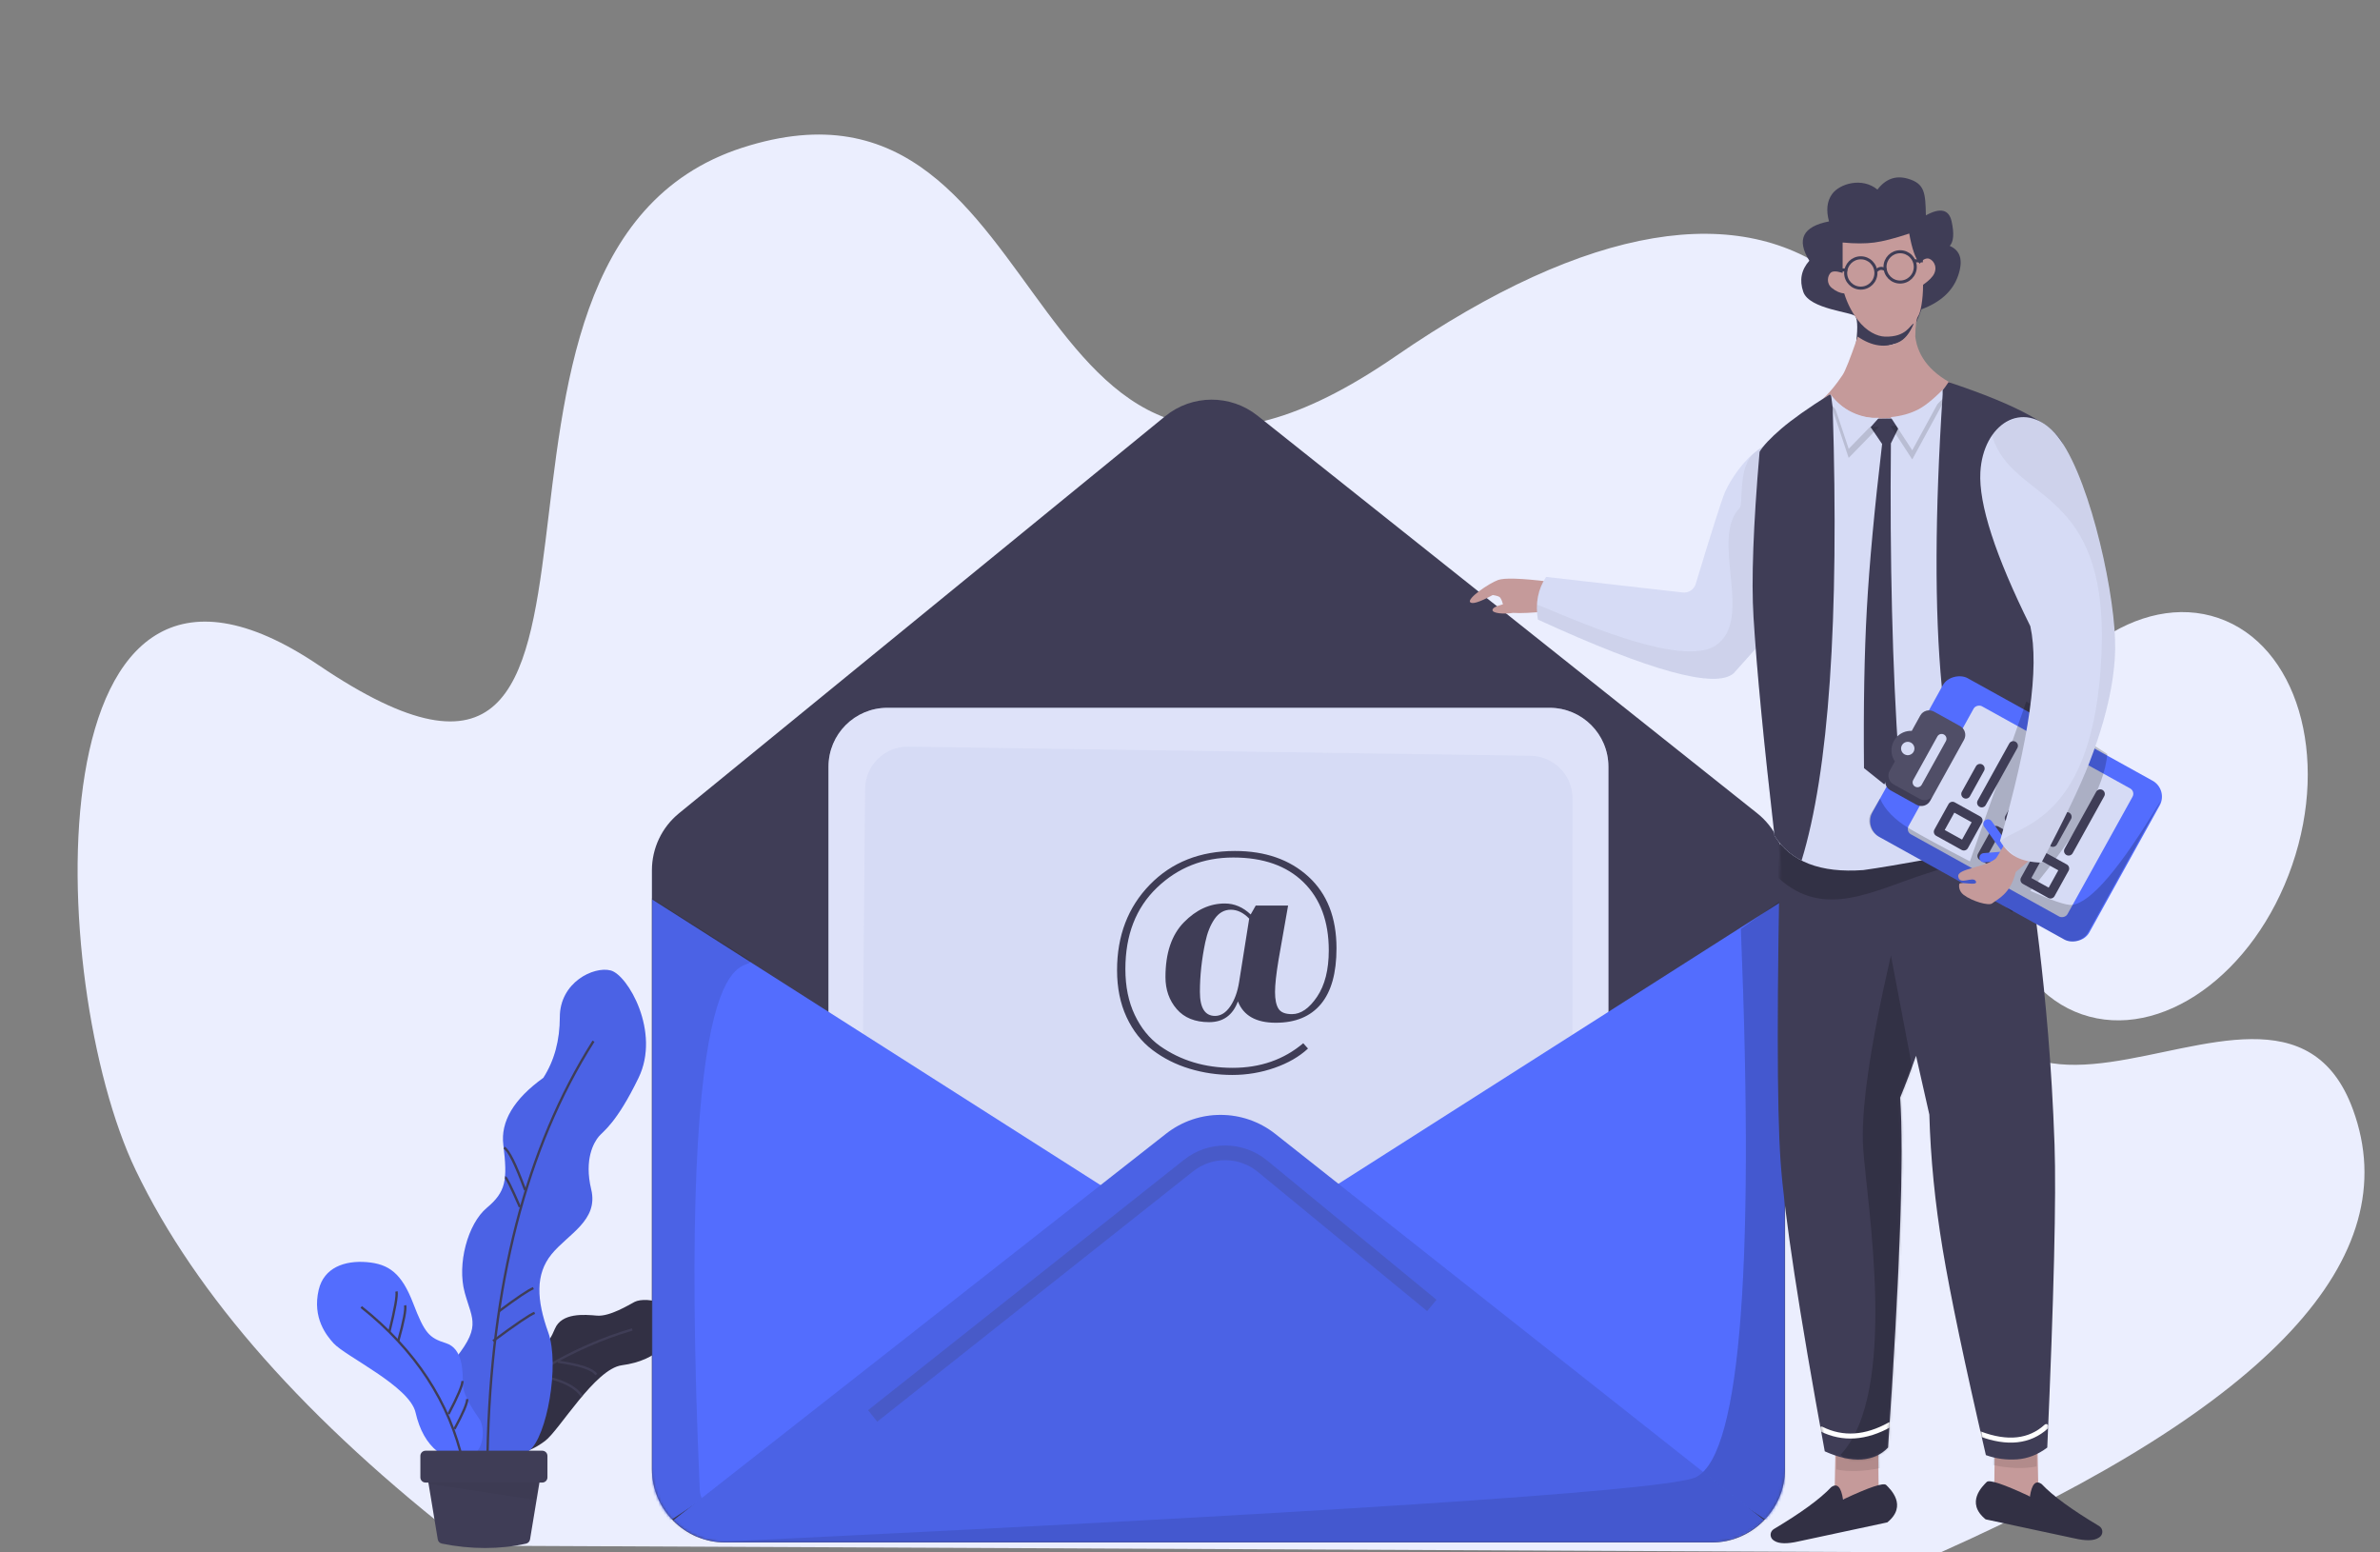 <?xml version="1.0" encoding="UTF-8"?>
<svg width="920px" height="600px" viewBox="0 0 920 600" version="1.1" xmlns="http://www.w3.org/2000/svg" xmlns:xlink="http://www.w3.org/1999/xlink">
    <rect x="0" y="0" width="920" height="600" fill="#808080" stroke="none"/>
    <!-- Generator: Sketch 52.6 (67491) - http://www.bohemiancoding.com/sketch -->
    <title>Email_Bussines_illustration</title>
    <desc>Created with Sketch.</desc>
    <defs>
        <path d="M0.996,0.377 L47.114,0.377 L41.886,31.984 C41.753,32.788 41.145,33.431 40.35,33.609 C35.317,34.736 30.033,35.3 24.5,35.3 C18.931,35.3 13.361,34.729 7.791,33.587 L7.791,33.587 C6.979,33.421 6.354,32.771 6.219,31.954 L0.996,0.377 Z" id="path-1"></path>
        <path d="M10.731,160.34 L203.909,6.647 C214.377,-1.682 229.235,-1.588 239.597,6.873 L427.55,160.345 C434.163,165.745 438,173.832 438,182.37 L438,413.735 C438,429.439 425.269,442.17 409.565,442.17 L28.435,442.17 C12.731,442.17 -5.18221546e-15,429.439 -7.10542736e-15,413.735 L1.0658141e-14,182.592 C9.59700264e-15,173.927 3.951,165.735 10.731,160.34 Z" id="path-3"></path>
        <path d="M51.958,97.569 L48.414,120.609 C49.121,137.4 48.617,154.82 46.902,172.868 C45.187,190.916 41.483,217.765 35.792,253.416 C32.03,255.065 28.064,255.89 23.893,255.89 C19.721,255.89 15.729,254.644 11.917,252.151 C5.304,194.296 1.648,155.432 0.947,135.56 C-1.27,72.651 3.801,33.133 3.345,18.713 C3.195,13.934 5.577,9.748 10.493,6.156 L28.413,6.156 C28.237,4.476 28.074,2.792 27.923,1.103 L97.941,4.253 C104.009,70.469 107.043,113.915 107.043,134.591 C107.043,155.268 103.971,192.94 97.826,247.607 C92.666,250.365 87.996,251.743 83.816,251.743 C79.636,251.743 76.133,250.446 73.308,247.852 C63.914,179.984 59.218,135.124 59.218,113.272 C56.646,108.095 54.226,102.86 51.958,97.569 Z" id="path-5"></path>
        <path d="M7.036,17.312 C4.239,14.678 1.964,11.092 2.976,10.336 C3.61,9.861 5.024,10.47 7.217,12.161 C7.742,11.48 8.283,10.698 8.586,9.738 C8.741,9.247 8.411,8.278 7.598,6.832 C2.274,4.528 -0.234,2.788 0.074,1.612 C0.537,-0.152 10.174,2.839 13.449,4.887 C15.633,6.252 19.483,11.52 25.001,20.689 L16.001,27.73 C11.563,23.11 8.575,19.637 7.036,17.312 Z" id="path-7"></path>
        <path d="M29.781,17.124 C29.027,16.797 21.233,12.738 20.661,12.04 C17.065,7.649 16.64,-2.747 13.534,-2.27 C9.935,-1.717 13.937,3.416 11.858,4.556 C9.779,5.696 11.756,-1.287 10.7,-1.771 C10.291,-1.958 7.992,-2.136 6.465,-0.025 C4.049,3.314 2.299,9.759 3.401,11.05 C5.2,13.159 7.024,17.991 15.677,19.934 C21.511,26.782 25.116,30.156 26.491,30.056 L29.781,17.124 Z" id="path-9"></path>
    </defs>
    <g id="Email_Bussines_illustration" stroke="none" stroke-width="1" fill="none" fill-rule="evenodd">
        <g id="Group-29" transform="translate(30, 52)">
            <g id="Group-28">
                <path d="M163.874,548 C36.607,491.185 -16.532,434.125 4.457,376.819 C35.941,290.86 172.626,454.911 156.497,253.598 C140.368,52.286 224.581,-17.489 374.513,85.681 C524.444,188.85 499.695,-36.137 627.138,5.114 C754.58,46.364 647.745,301.752 790.679,205.186 C902.621,129.557 896.499,327.548 861.517,400.323 C838.196,448.84 795.4,497.193 733.13,545.383 L163.874,548 Z" id="Path-55" fill="#EBEEFE" fill-rule="nonzero" transform="translate(442, 274) scale(-1, 1) translate(-442, -274) "></path>
                <g id="Group-54" transform="translate(92, 322)">
                    <g id="Group-51-Copy" transform="translate(97.5, 158) rotate(-85) translate(-97.5, -158) translate(65, 119)">
                        <path d="M47.075,74.584 C42.992,71.289 40.177,66.228 38.629,59.401 C36.306,49.162 11.529,37.57 6.9,32.39 C4.313,29.496 -1.368,22.612 1.194,11.604 C3.21,2.94 11.23,0.098 19.783,0.813 C28.336,1.527 33.252,5.154 37.706,16.833 C42.16,28.513 43.842,30.319 50.375,32.39 C56.909,34.46 56.909,43.245 56.909,48.179 C56.909,53.114 62.143,60.13 63.457,62.188 C64.772,64.246 65.232,69.422 63.457,72.949 C61.683,76.476 58.557,77.048 55.98,77.048 C54.262,77.048 51.293,76.227 47.075,74.584 Z" id="Path-22" fill="#323044" fill-rule="nonzero"></path>
                        <path d="M9.235,1.163 C29.54,19.652 44.051,40.002 52.768,62.212" id="Path-25" stroke="#3F3D56" stroke-width="0.908"></path>
                        <path d="M30.798,25.433 C31.397,35.313 29.984,41.96 26.559,45.375" id="Path-46" stroke="#3F3D56" stroke-width="0.908" transform="translate(28.745, 35.404) rotate(7) translate(-28.745, -35.404) "></path>
                        <path d="M36.907,34.535 C37.505,43.083 36.915,48.26 35.138,50.065" id="Path-47" stroke="#3F3D56" stroke-width="0.908" transform="translate(36.135, 42.3) rotate(7) translate(-36.135, -42.3) "></path>
                    </g>
                    <g id="Group-52" transform="translate(45, 0)">
                        <path d="M7.052,188.598 C-1.255,174.854 -1.255,163.131 7.052,153.428 C19.513,138.872 15.652,136.539 12.64,125.551 C9.627,114.563 13.795,99.01 21.183,92.824 C28.57,86.639 29.256,82.107 27.573,68.516 C26.452,59.455 31.605,50.805 43.033,42.566 C47.279,35.928 49.402,28.12 49.402,19.143 C49.402,5.677 62.466,-0.623 69.062,1.077 C75.658,2.778 88.441,24.83 79.838,42.566 C71.235,60.302 66.125,63.205 64.419,65.298 C62.713,67.39 58.666,73.808 61.543,85.756 C64.419,97.703 52.567,102.959 46.217,110.733 C39.866,118.507 40.433,128.478 44.917,140.953 C49.402,153.428 44.405,181.358 37.561,186.677 C32.998,190.223 22.828,190.863 7.052,188.598 Z" id="Path-26" fill="#536DFE" fill-rule="nonzero"></path>
                        <path d="M7.052,188.598 C-1.255,174.854 -1.255,163.131 7.052,153.428 C19.513,138.872 15.652,136.539 12.64,125.551 C9.627,114.563 13.795,99.01 21.183,92.824 C28.57,86.639 29.256,82.107 27.573,68.516 C26.452,59.455 31.605,50.805 43.033,42.566 C47.279,35.928 49.402,28.12 49.402,19.143 C49.402,5.677 62.466,-0.623 69.062,1.077 C75.658,2.778 88.441,24.83 79.838,42.566 C71.235,60.302 66.125,63.205 64.419,65.298 C62.713,67.39 58.666,73.808 61.543,85.756 C64.419,97.703 52.567,102.959 46.217,110.733 C39.866,118.507 40.433,128.478 44.917,140.953 C49.402,153.428 44.405,181.358 37.561,186.677 C32.998,190.223 22.828,190.863 7.052,188.598 Z" id="Path-26-Copy-3" fill-opacity="0.1" fill="#000000" fill-rule="nonzero"></path>
                        <path d="M21.459,187.917 C22.708,122.71 36.358,69.545 62.411,28.423" id="Path-27" stroke="#3F3D56" stroke-width="0.908"></path>
                        <path d="M25.921,132.767 C32.941,127.528 37.364,124.563 39.19,123.87" id="Path-42" stroke="#3F3D56" stroke-width="0.908"></path>
                        <path d="M23.602,144.301 C32.483,137.733 37.837,134.102 39.663,133.41" id="Path-42-Copy" stroke="#3F3D56" stroke-width="0.908"></path>
                        <path d="M33.965,92.486 C30.634,84.83 28.731,81.002 28.254,81.002" id="Path-43" stroke="#3F3D56" stroke-width="0.908"></path>
                        <path d="M36.009,85.96 C32.327,75.969 29.611,70.507 27.86,69.572" id="Path-45" stroke="#3F3D56" stroke-width="0.908"></path>
                    </g>
                    <g id="Group-51" transform="translate(0, 113)">
                        <path d="M47.075,73.967 C42.992,70.699 40.177,65.68 38.629,58.91 C36.306,48.755 11.529,37.259 6.9,32.121 C4.313,29.251 -1.368,22.425 1.194,11.508 C3.21,2.916 11.23,0.097 19.783,0.806 C28.336,1.515 33.252,5.111 37.706,16.694 C42.16,28.276 43.842,30.068 50.375,32.121 C56.909,34.174 56.909,42.887 56.909,47.781 C56.909,52.674 62.143,59.632 63.457,61.673 C64.772,63.714 65.232,68.848 63.457,72.345 C61.683,75.843 58.557,76.41 55.98,76.41 C54.262,76.41 51.293,75.596 47.075,73.967 Z" id="Path-22" fill="#536DFE" fill-rule="nonzero"></path>
                        <path d="M17.636,18.137 C38.638,34.827 51.773,54.905 57.041,78.369" id="Path-25" stroke="#3F3D56" stroke-width="0.908"></path>
                        <path d="M31.988,31.13 C34.082,23.677 34.954,19.136 34.606,17.507" id="Path-26-Copy" stroke="#3F3D56" stroke-width="0.908"></path>
                        <path d="M28.525,27.672 C30.697,18.947 31.608,13.771 31.26,12.142" id="Path-26-Copy-2" stroke="#3F3D56" stroke-width="0.908"></path>
                        <path d="M54.937,65.684 C56.901,59.091 57.708,54.98 57.361,53.351" id="Path-26-Copy-4" stroke="#3F3D56" stroke-width="0.908" transform="translate(56.188, 59.517) rotate(12) translate(-56.188, -59.517) "></path>
                        <path d="M52.761,59.954 C54.86,52.498 55.737,47.955 55.389,46.326" id="Path-26-Copy-5" stroke="#3F3D56" stroke-width="0.908" transform="translate(54.112, 53.14) rotate(12) translate(-54.112, -53.14) "></path>
                    </g>
                    <g id="Group-55" transform="translate(41, 189)">
                        <mask id="mask-2" fill="white">
                            <use xlink:href="#path-1"></use>
                        </mask>
                        <use id="Rectangle-20" fill="#3F3D56" fill-rule="nonzero" xlink:href="#path-1"></use>
                        <polygon id="Path-48" fill="#000000" opacity="0.2" mask="url(#mask-2)" points="0.5 10.12 45.063 16.838 46.618 9"></polygon>
                    </g>
                    <path d="M42.496,186.696 L87.614,186.696 C88.719,186.696 89.614,187.591 89.614,188.696 L89.614,197 C89.614,198.105 88.719,199 87.614,199 L42.496,199 C41.392,199 40.496,198.105 40.496,197 L40.496,188.696 C40.496,187.591 41.392,186.696 42.496,186.696 Z" id="Rectangle-20-Copy" fill="#3F3D56" fill-rule="nonzero" transform="translate(65.055, 192.848) scale(1, -1) translate(-65.055, -192.848) "></path>
                </g>
                <ellipse id="Oval" fill="#EBEEFE" fill-rule="nonzero" transform="translate(801.211, 263.47) scale(-1, 1) rotate(-19) translate(-801.211, -263.47) " cx="801.211" cy="263.47" rx="58" ry="81"></ellipse>
            </g>
        </g>
        <g id="Group" transform="translate(252, 154)">
            <mask id="mask-4" fill="white">
                <use xlink:href="#path-3"></use>
            </mask>
            <use id="Rectangle" fill="#3F3D56" fill-rule="nonzero" transform="translate(219, 221.315) scale(-1, 1) translate(-219, -221.315) " xlink:href="#path-3"></use>
            <g id="Group-2" mask="url(#mask-4)">
                <g transform="translate(68.26, 119.565)">
                    <path d="M22.748,0 L233.078,0 L301.481,63.416 L301.481,179.348 L301.481,250.544 C301.481,263.107 291.296,273.292 278.733,273.292 L22.748,273.292 C10.185,273.292 1.82763443e-14,263.107 0,250.544 L-3.55271368e-15,22.748 C-5.0912831e-15,10.185 10.185,2.30785414e-15 22.748,0 Z" id="Rectangle-Copy" fill="#D6DBF5" fill-rule="nonzero" transform="translate(150.74, 136.646) scale(1, -1) translate(-150.74, -136.646) "></path>
                    <path d="M12.077,0.015 L14.136,241.31 C14.214,250.423 21.664,257.747 30.776,257.669 C30.81,257.669 30.844,257.668 30.877,257.668 L271.363,254.149 C280.381,254.017 287.622,246.668 287.621,237.649 L287.602,62.799 L301.481,62.799 L301.481,178.73 L301.481,249.927 C301.481,262.49 291.296,272.675 278.733,272.675 L22.748,272.675 C10.185,272.675 -8.76686118e-05,262.49 -8.76686118e-05,249.927 C-8.76686118e-05,249.927 -8.76686115e-05,249.927 -8.76686107e-05,249.927 L-3.87943919e-06,11.476 C-1.84618839e-06,5.138 5.138,-0 11.477,-0 C11.677,-0 11.877,0.005 12.077,0.015 Z" id="Rectangle-Copy-3" fill-opacity="0.4" fill="#EBEFFF" fill-rule="nonzero" transform="translate(150.74, 136.337) scale(1, -1) translate(-150.74, -136.337) "></path>
                    <path d="M153.211,75.63 C156.884,75.63 160.213,77.044 163.197,79.873 L165.149,76.433 L177.66,76.433 L173.987,97.3 C173.069,102.803 172.609,106.988 172.609,109.854 C172.609,112.72 173.049,114.861 173.929,116.275 C174.809,117.689 176.55,118.396 179.152,118.396 C182.595,118.396 185.828,116.16 188.851,111.689 C191.874,107.217 193.385,101.236 193.385,93.746 C193.385,82.586 190.133,73.815 183.628,67.433 C177.124,61.05 168.076,57.859 156.482,57.859 C144.889,57.859 135.037,61.757 126.926,69.554 C118.815,77.35 114.759,87.822 114.759,100.969 C114.759,107.695 115.964,113.599 118.375,118.682 C120.785,123.765 124.018,127.759 128.074,130.664 C136.109,136.32 145.482,139.148 156.196,139.148 C166.909,139.148 176.015,135.976 183.514,129.632 L185.35,131.695 C181.983,134.829 177.679,137.313 172.437,139.148 C167.195,140.982 161.743,141.899 156.081,141.899 C150.418,141.899 144.928,141.097 139.609,139.492 C134.291,137.887 129.509,135.479 125.262,132.269 C121.015,129.058 117.667,124.816 115.218,119.542 C112.769,114.268 111.545,108.23 111.545,101.427 C111.545,88.051 115.773,77.025 124.229,68.35 C132.684,59.675 143.646,55.337 157.114,55.337 C168.822,55.337 178.291,58.643 185.522,65.254 C192.754,71.866 196.369,81.095 196.369,92.943 C196.369,102.497 194.361,109.682 190.343,114.498 C186.326,119.313 180.51,121.721 172.896,121.721 C165.282,121.721 160.404,118.969 158.262,113.466 C156.272,118.816 152.561,121.491 147.128,121.491 C141.695,121.491 137.524,119.81 134.616,116.447 C131.709,113.084 130.255,108.956 130.255,104.064 C130.255,94.816 132.627,87.764 137.371,82.911 C142.116,78.057 147.395,75.63 153.211,75.63 Z M158.721,106.013 L162.623,81.478 C160.404,79.185 158.032,78.038 155.507,78.038 C152.982,78.038 150.896,79.223 149.251,81.592 C147.606,83.962 146.401,86.981 145.636,90.65 C144.258,97.223 143.569,103.606 143.569,109.797 C143.569,115.988 145.521,119.084 149.423,119.084 C151.642,119.084 153.594,117.861 155.277,115.415 C156.961,112.969 158.109,109.835 158.721,106.013 Z" id="@" fill="#3F3D56" fill-rule="evenodd"></path>
                </g>
            </g>
            <path d="M438,193.582 L438,438.406 L250.286,313.147 L438,193.582 Z M0,193.582 L187.714,313.147 L0,438.406 L0,193.582 Z" id="Combined-Shape" fill="#536DFE" fill-rule="nonzero" mask="url(#mask-4)"></path>
            <path d="M34.666,440.252 C24.108,432.868 18.723,426.794 18.513,422.032 C8.804,202.386 36.365,222.316 38.386,217.466 C21.093,206.528 8.123,198.325 -0.523,192.857 L-1.36,440.252 L34.666,440.252 Z" id="Path-5" fill-opacity="0.1" fill="#000000" fill-rule="nonzero" mask="url(#mask-4)"></path>
            <path d="M420.942,205.011 C426.445,341.47 420.209,412.274 402.234,417.422 C384.259,422.571 260.636,428.715 31.364,435.855 L31.364,441.901 L439.651,441.901 L439.651,191.762 L420.942,205.011 Z" id="Path-4" fill-opacity="0.1" fill="#000000" fill-rule="nonzero" mask="url(#mask-4)"></path>
            <g id="Group-3" mask="url(#mask-4)" fill-rule="nonzero">
                <g transform="translate(7.704, 191.27)">
                    <path d="M422.251,242.284 C417.085,247.598 409.859,250.899 401.861,250.899 L20.731,250.899 C12.801,250.899 5.628,247.653 0.471,242.416 L191.048,92.908 C203.447,83.181 220.895,83.211 233.261,92.98 L422.251,242.284 Z" id="Combined-Shape" fill="#536DFE"></path>
                    <path d="M422.251,242.284 C417.085,247.598 409.859,250.899 401.861,250.899 L20.731,250.899 C12.801,250.899 5.628,247.653 0.471,242.416 L191.048,92.908 C203.447,83.181 220.895,83.211 233.261,92.98 L422.251,242.284 Z" id="Combined-Shape-Copy-2" fill-opacity="0.1" fill="#000000"></path>
                    <path d="M79.389,204.207 L75.853,199.755 L197.965,102.994 C207.42,95.502 220.83,95.622 230.148,103.284 L295.585,157.085 L291.969,161.473 L226.532,107.672 C219.285,101.713 208.855,101.619 201.501,107.446 L79.389,204.207 Z" id="Path-3" fill="#3F3D56" opacity="0.2"></path>
                    <path d="M413.239,13.741 C418.741,150.2 412.505,221.004 394.53,226.152 C376.555,231.3 251.465,239.46 19.259,250.63 L400.047,250.63 C417.665,250.63 431.947,236.348 431.947,218.73 L431.947,0.491 L413.239,13.741 Z" id="Path-4" fill-opacity="0.1" fill="#000000"></path>
                </g>
            </g>
        </g>
        <g id="Group-31" transform="translate(566, 68)">
            <g id="Group-2" transform="translate(108.83, 483.956)">
                <g id="Group" transform="translate(30.642, 23.658) rotate(-13) translate(-30.642, -23.658) translate(4.312, 5.495)"></g>
                <polygon id="Path-45" fill="#C59A9A" transform="translate(42.855, 16.786) rotate(-6) translate(-42.855, -16.786) " points="35.506 8.285 33.242 26.426 50.202 28.691 52.467 4.881"></polygon>
                <path d="M35.353,6.863 L34.348,14.911 C36.562,15.681 39.158,16.202 42.135,16.472 C45.113,16.743 48.094,16.729 51.079,16.432 L52.313,3.459 L35.353,6.863 Z" id="Path-45-Copy" fill-opacity="0.1" fill="#000000" fill-rule="nonzero" transform="translate(43.331, 10.062) rotate(-7) translate(-43.331, -10.062) "></path>
                <path d="M9.845,33.788 C21.522,30.038 29.93,26.445 35.069,23.008 C37.708,21.874 38.838,23.763 38.46,28.676 C49.391,26.323 55.233,25.754 55.987,26.97 C57.117,28.795 62.399,36.605 53.156,41.143 L18.103,40.586 C13.58,40.588 10.565,39.833 9.058,38.322 C8.967,38.231 8.879,38.141 8.792,38.053 L8.792,38.053 C7.794,37.036 7.809,35.402 8.826,34.404 C9.113,34.122 9.462,33.911 9.845,33.788 Z" id="Path-44" fill="#323044" fill-rule="nonzero" transform="translate(33.283, 31.916) rotate(-13) translate(-33.283, -31.916) "></path>
            </g>
            <g id="Group-2-Copy" transform="translate(225.851, 506.806) scale(-1, 1) translate(-225.851, -506.806) translate(195.426, 482.784)">
                <g id="Group" transform="translate(30.642, 23.658) rotate(-13) translate(-30.642, -23.658) translate(4.312, 5.495)"></g>
                <polygon id="Path-45" fill="#C59A9A" transform="translate(42.855, 16.786) rotate(-6) translate(-42.855, -16.786) " points="35.506 8.285 33.242 26.426 50.202 28.691 52.467 4.881"></polygon>
                <path d="M35.353,6.863 L34.348,14.911 C36.562,15.681 39.158,16.202 42.135,16.472 C45.113,16.743 48.094,16.729 51.079,16.432 L52.313,3.459 L35.353,6.863 Z" id="Path-45-Copy" fill-opacity="0.1" fill="#000000" fill-rule="nonzero" transform="translate(43.331, 10.062) rotate(-7) translate(-43.331, -10.062) "></path>
                <path d="M9.845,33.788 C21.522,30.038 29.93,26.445 35.069,23.008 C37.708,21.874 38.838,23.763 38.46,28.676 C49.391,26.323 55.233,25.754 55.987,26.97 C57.117,28.795 62.399,36.605 53.156,41.143 L18.103,40.586 C13.58,40.588 10.565,39.833 9.058,38.322 C8.967,38.231 8.879,38.141 8.792,38.053 L8.792,38.053 C7.794,37.036 7.809,35.402 8.826,34.404 C9.113,34.122 9.462,33.911 9.845,33.788 Z" id="Path-44" fill="#323044" fill-rule="nonzero" transform="translate(33.283, 31.916) rotate(-13) translate(-33.283, -31.916) "></path>
            </g>
            <g id="bottom" transform="translate(174.933, 370.857) scale(-1, 1) rotate(4) translate(-174.933, -370.857) translate(121.103, 242.544)">
                <mask id="mask-6" fill="white">
                    <use xlink:href="#path-5"></use>
                </mask>
                <use id="Combined-Shape" fill="#3F3D56" fill-rule="nonzero" xlink:href="#path-5"></use>
                <path d="M3.185,16.422 C21.145,21.804 34.307,25.499 42.671,27.505 C63.827,32.581 83.626,42.845 100.293,25.233 L99.349,11.71 L3.185,16.422 Z" id="Path-110" fill-opacity="0.2" fill="#000000" fill-rule="nonzero" mask="url(#mask-6)"></path>
                <path d="M58.94,132.048 L68.298,249.347 C78.525,256.819 86.365,256.819 91.819,249.347 C67.653,227.098 74.841,153.769 74.841,132.048 C74.841,117.567 69.54,92.952 58.94,58.202 L52.634,111.384 L58.94,132.048 Z" id="Path-109" fill-opacity="0.2" fill="#000000" fill-rule="nonzero" mask="url(#mask-6)"></path>
                <path d="M11.724,244.038 C18.569,249.44 27.162,249.778 37.501,245.055" id="Path-89" stroke="#FFFFFF" stroke-width="1.934" stroke-linecap="round" stroke-linejoin="round" fill-rule="nonzero" mask="url(#mask-6)"></path>
                <path d="M71.918,239.052 C81.69,243.642 90.549,243.606 98.493,238.945" id="Path-90" stroke="#FFFFFF" stroke-width="1.934" stroke-linecap="round" stroke-linejoin="round" fill-rule="nonzero" mask="url(#mask-6)"></path>
            </g>
            <g id="head" transform="translate(129.894, 0)">
                <path d="M21.301,66.793 C22.272,59.9 22.272,55.721 21.301,54.255 C20.172,52.55 3.511,51.559 1.17,44.798 C-0.39,40.291 0.39,36.281 3.511,32.77 C-1.56,24.594 0.975,19.53 11.117,17.577 C9.947,13.28 10.337,9.765 12.287,7.031 C15.213,2.93 23.989,0.399 29.84,5.273 C32.999,1.129 36.9,-0.279 41.543,1.048 C48.185,2.946 48.383,6.585 48.564,15.233 C54.173,12.154 57.489,12.935 58.511,17.577 C59.533,22.219 59.294,25.375 57.794,27.046 C61.981,28.848 63.052,32.696 61.008,38.59 C58.965,44.485 54.245,48.808 46.85,51.559 C44.608,58.152 41.863,62.31 38.617,64.035 C35.371,65.759 29.599,66.678 21.301,66.793 Z" id="Path-39-Copy" fill="#3F3D56" fill-rule="nonzero"></path>
                <path d="M16.383,25.729 L16.383,37.474 C13.991,36.715 12.431,36.715 11.702,37.474 C10.609,38.612 9.912,41.466 12.287,43.357 C13.871,44.617 15.44,45.302 16.995,45.411 C18.208,49.273 19.955,52.695 22.234,55.676 C25.653,60.147 29.749,62.023 32.766,62.106 C41.103,62.335 42.375,57.553 43.883,57.064 C42.304,60.828 40.353,63.237 38.032,64.291 C32.961,66.594 27.695,65.865 22.234,62.106 C19.387,70.392 17.437,75.326 16.383,76.91 C11.325,84.51 7.606,87.083 7.021,87.611 C30.585,99.144 48.528,97.065 60.851,81.374 C50.956,76.715 45.495,70.292 44.468,62.106 C44.524,57.808 44.878,55.191 45.531,54.255 C46.51,52.85 47.477,48.003 47.477,42.071 C49.77,40.463 51.215,39 51.812,37.682 C53.215,34.582 50.972,31.945 49.244,31.892 C48.212,31.86 46.737,32.719 46.223,33.982 C44.52,31.969 43.155,28.063 42.128,22.264 C36.51,24.132 32.024,25.287 28.67,25.729 C25.202,26.187 21.106,26.187 16.383,25.729 Z" id="Path-34-Copy" fill="#C59A9A"></path>
                <ellipse id="Oval" stroke="#3F3D56" stroke-width="1.173" fill-rule="nonzero" cx="38.617" cy="35.154" rx="5.851" ry="5.859"></ellipse>
                <ellipse id="Oval-Copy" stroke="#3F3D56" stroke-width="1.173" fill-rule="nonzero" cx="23.404" cy="37.498" rx="5.851" ry="5.859"></ellipse>
                <path d="M29.52,37.328 L28.695,36.496 C29.495,35.702 30.232,35.248 30.938,35.159 C31.621,35.073 32.254,35.244 33.351,35.74 L33.11,36.853 C32.192,36.438 31.506,36.268 31.084,36.321 C30.684,36.372 30.153,36.699 29.52,37.328 Z" id="Path-9" fill="#3F3D56" fill-rule="nonzero"></path>
                <path d="M43.883,32.811 L47.394,32.811" id="Path-10" stroke="#3F3D56" stroke-width="1.173" fill-rule="nonzero"></path>
                <path d="M14.628,36.326 L18.138,36.326" id="Path-10-Copy" stroke="#3F3D56" stroke-width="1.173" fill-rule="nonzero"></path>
            </g>
            <g id="Group-30" transform="translate(0, 94.916)">
                <g id="Combined-Shape-2" transform="translate(19.961, 67.356) rotate(-52) translate(-19.961, -67.356) translate(7.089, 53.294)">
                    <mask id="mask-8" fill="white">
                        <use xlink:href="#path-7"></use>
                    </mask>
                    <use id="Combined-Shape" fill="#C59A9A" xlink:href="#path-7"></use>
                </g>
                <path d="M31.644,60.058 C28.481,64.84 27.426,70.339 28.481,76.553 C71.896,96.474 97.119,103.395 104.149,97.316 L134.574,63.333 L133.404,0 C122.836,5.074 115.806,9.052 112.314,11.935 C105.515,17.55 101.537,25.523 100.714,27.486 C99.46,30.479 95.717,42.242 89.485,62.777 L89.485,62.777 C88.827,64.944 86.715,66.332 84.464,66.076 L31.644,60.058 Z" id="Path-57-Copy" fill="#D6DBF5" fill-rule="nonzero"></path>
                <path d="M28.112,70.899 C28.026,72.712 28.149,74.597 28.481,76.553 C71.896,96.474 97.119,103.395 104.149,97.316 L134.574,63.333 L133.404,0 C122.836,5.074 115.806,9.052 112.314,11.935 C105.515,17.55 108.015,31.843 106.489,33.396 C94.787,45.316 112.314,76.553 97.128,86.598 C81.941,96.644 28.165,69.774 28.112,70.899 Z" id="Path-57-Copy-2" fill-opacity="0.04" fill="#000000" fill-rule="nonzero"></path>
            </g>
            <g id="Group-82" transform="translate(20.646, 160.356) rotate(-52) translate(-20.646, -160.356) translate(7.774, 146.295)"></g>
            <g id="body" transform="translate(111.17, 79.683)" fill-rule="nonzero">
                <path d="M2.996,26.952 C4.398,24.601 7.212,21.611 11.437,17.982 C15.663,14.353 21.916,9.939 30.199,4.74 C35.826,11.751 43.563,14.811 53.411,13.919 C63.258,13.027 70.809,8.558 76.064,0.512 C103.247,9.553 118.07,17.78 120.532,25.194 C122.994,32.608 121.843,82.605 117.081,175.185 C106.94,177.281 99.177,178.806 93.792,179.761 C83.335,181.614 54.601,187.058 43.092,188.597 C26.546,189.806 15.107,185.392 8.777,175.354 C4.598,139.043 1.892,110.87 0.656,90.833 C-0.219,76.652 0.562,55.358 2.996,26.952 Z" id="Path-50-Copy" fill="#D6DBF5"></path>
                <path d="M48.751,14.155 L45.934,17.397 L50.371,23.914 C47.407,49.022 45.44,70.242 44.471,87.575 C43.501,104.907 43.133,125.445 43.365,149.191 L51.198,155.471 L56.791,145.976 C55.575,128.344 54.711,109.203 54.201,88.552 C53.69,67.902 53.546,46.277 53.767,23.676 L57.254,16.605 L54.33,14.062 L48.751,14.155 Z" id="Path-20" fill="#3F3D56"></path>
                <path d="M53.67,17.051 L62.021,29.881 L76.064,4.101 C71.346,9.144 67.445,12.464 64.362,14.062 C61.279,15.66 57.715,16.656 53.67,17.051 Z" id="Path-7" fill-opacity="0.14" fill="#000000"></path>
                <path d="M30.426,17.276 L42.128,29.295 L49.149,8.203 C46.848,11.292 44.156,13.636 41.073,15.233 C37.99,16.831 34.441,17.512 30.426,17.276 Z" id="Path-7-Copy" fill-opacity="0.14" fill="#000000" transform="translate(39.787, 18.749) scale(-1, 1) translate(-39.787, -18.749) "></path>
                <path d="M53.67,13.536 L62.021,26.366 L76.064,0.586 C71.346,5.628 67.445,8.948 64.362,10.546 C61.279,12.144 57.715,13.141 53.67,13.536 Z" id="Path-7-Copy-3" fill="#D6DBF5"></path>
                <path d="M30.426,13.761 L42.128,25.78 L49.149,4.687 C46.848,7.777 44.156,10.12 41.073,11.718 C37.99,13.316 34.441,13.997 30.426,13.761 Z" id="Path-7-Copy-2" fill="#D6DBF5" transform="translate(39.787, 15.233) scale(-1, 1) translate(-39.787, -15.233) "></path>
                <path d="M116.342,27.443 C117.955,41.333 116.696,88.975 112.563,170.37 C106.805,174 100.723,177.147 94.318,179.81 C101.432,145.834 103.276,121.062 99.851,105.492 C91.459,76.012 87.609,55.105 88.301,42.771 C89.338,24.271 102.394,12.239 114.681,25.454 C115.239,26.054 115.793,26.719 116.342,27.443 Z" id="Combined-Shape" fill-opacity="0.2" fill="#000000"></path>
                <path d="M73.773,3.102 C74.579,2.135 75.341,1.101 76.06,0 C103.243,9.041 118.066,17.268 120.528,24.682 C122.99,32.096 121.839,82.093 117.077,174.673 C106.935,176.769 99.172,178.295 93.788,179.249 C92.824,179.42 91.704,179.621 90.456,179.847 C73.293,155.042 67.732,96.672 73.773,4.74 L73.773,3.102 Z" id="Combined-Shape" fill="#3F3D56"></path>
                <path d="M30.676,5.319 L31.272,9.96 C33.807,92.165 29.795,150.483 19.236,184.914 C14.878,182.687 11.392,179.5 8.777,175.354 C4.598,139.043 1.892,110.87 0.656,90.833 C-0.219,76.652 0.562,55.358 2.996,26.952 C4.398,24.601 7.212,21.611 11.437,17.982 C15.663,14.353 21.916,9.939 30.199,4.74 C30.356,4.936 30.515,5.129 30.676,5.319 Z" id="Combined-Shape" fill="#3F3D56"></path>
            </g>
            <g id="2" transform="translate(184.894, 228.502)"></g>
            <g id="test" transform="translate(211.206, 242.125) rotate(-61) translate(-211.206, -242.125) translate(173.759, 191.151)" fill-rule="nonzero">
                <rect id="Rectangle" fill="#536DFE" x="1.17" y="6.107" width="70.213" height="95.84" rx="7.038"></rect>
                <rect id="Rectangle" fill="#D6DBF5" x="7.98" y="20.906" width="56.593" height="70.235" rx="2.346"></rect>
                <path d="M9.883,48.268 L74.504,37.385 L71.92,74.6 C60.322,79.851 40.097,79.723 11.245,74.216 C11.967,82.604 12.966,89.123 14.32,90.965 C18.677,96.889 35.847,100.36 65.832,101.379 C65.352,101.482 64.855,101.536 64.345,101.536 L8.208,101.536 C4.321,101.536 1.17,98.385 1.17,94.498 L1.17,72.151 C0.967,72.106 0.763,72.062 0.559,72.017 L1.17,68.966 L1.17,12.734 C1.17,9.366 3.536,6.551 6.697,5.859 L14.32,6.083 C11.399,9.811 9.833,15.063 9.624,21.84 C9.5,25.837 9.534,36.475 9.883,48.268 Z" id="Combined-Shape" fill-opacity="0.2" fill="#000000"></path>
                <path d="M53.771,8.063 L53.771,19.591 C53.771,21.746 52.033,23.49 49.888,23.49 L22.9,23.49 C20.755,23.49 19.017,21.745 19.017,19.591 L19.017,8.063 C19.017,5.909 20.755,4.164 22.9,4.164 L29.695,4.164 C30.921,1.696 33.461,4.54747351e-12 36.394,4.54747351e-12 C36.85,4.54747351e-12 37.298,0.041 37.731,0.12 C39.784,0.49 41.545,1.703 42.648,3.387 C42.663,3.409 42.675,3.429 42.687,3.45 C42.793,3.613 42.893,3.781 42.983,3.953 C43.024,4.028 43.062,4.1 43.094,4.164 L49.888,4.164 C52.033,4.164 53.771,5.909 53.771,8.063 Z" id="Path" fill="#3F3D56"></path>
                <path d="M53.771,8.063 L53.771,19.591 C53.771,21.746 52.028,23.49 49.877,23.49 L25.494,23.49 C23.342,23.49 21.6,21.745 21.6,19.591 L21.6,8.063 C21.6,5.909 23.343,4.164 25.494,4.164 L29.627,4.164 C30.856,1.696 33.403,9.09494702e-13 36.345,9.09494702e-13 C36.803,9.09494702e-13 37.251,0.041 37.686,0.12 C39.745,0.49 41.51,1.703 42.617,3.387 C42.631,3.409 42.644,3.429 42.656,3.45 C42.771,3.634 42.871,3.804 42.953,3.953 C42.994,4.028 43.032,4.1 43.064,4.164 L49.877,4.164 C52.029,4.164 53.771,5.909 53.771,8.063 Z" id="Path" fill-opacity="0.1" fill="#EBEFFF"></path>
                <ellipse id="Oval" fill="#D6DBF5" cx="36.394" cy="6.107" rx="2.583" ry="2.584"></ellipse>
                <path d="M46.027,17.618 L26.761,17.618 C25.726,17.618 24.888,16.776 24.888,15.738 C24.888,14.701 25.726,13.859 26.761,13.859 L46.027,13.859 C47.062,13.859 47.9,14.701 47.9,15.738 C47.901,16.776 47.062,17.618 46.027,17.618 Z" id="Path" fill="#D6DBF5"></path>
                <path d="M25.219,45.101 L13.989,45.101 C13.005,45.101 12.207,44.303 12.207,43.318 L12.207,32.085 C12.207,31.1 13.005,30.302 13.989,30.302 L25.219,30.302 C26.203,30.302 27.001,31.1 27.001,32.085 L27.001,43.318 C27.001,44.303 26.203,45.101 25.219,45.101 Z M15.772,41.535 L23.436,41.535 L23.436,33.868 L15.772,33.868 L15.772,41.535 Z" id="Shape" fill="#3F3D56"></path>
                <g id="Group" transform="translate(30.054, 32.416)" fill="#3F3D56">
                    <path d="M13.11,3.662 L1.859,3.662 C0.873,3.662 0.073,2.86 0.073,1.87 C0.073,0.88 0.873,0.078 1.859,0.078 L13.11,0.078 C14.096,0.078 14.896,0.88 14.896,1.87 C14.896,2.86 14.096,3.662 13.11,3.662 Z" id="Path"></path>
                    <path d="M27.039,10.652 L1.859,10.652 C0.873,10.652 0.073,9.849 0.073,8.859 C0.073,7.87 0.873,7.067 1.859,7.067 L27.039,7.067 C28.025,7.067 28.825,7.87 28.825,8.859 C28.825,9.849 28.025,10.652 27.039,10.652 Z" id="Path"></path>
                </g>
                <path d="M25.219,64.363 L13.989,64.363 C13.005,64.363 12.207,63.565 12.207,62.58 L12.207,51.347 C12.207,50.362 13.005,49.564 13.989,49.564 L25.219,49.564 C26.203,49.564 27.001,50.362 27.001,51.347 L27.001,62.58 C27.001,63.565 26.203,64.363 25.219,64.363 Z M15.772,60.797 L23.436,60.797 L23.436,53.13 L15.772,53.13 L15.772,60.797 Z" id="Shape" fill="#3F3D56"></path>
                <path d="M25.219,83.39 L13.989,83.39 C13.005,83.39 12.207,82.592 12.207,81.607 L12.207,70.374 C12.207,69.389 13.005,68.591 13.989,68.591 L25.219,68.591 C26.203,68.591 27.001,69.389 27.001,70.374 L27.001,81.607 C27.001,82.592 26.203,83.39 25.219,83.39 Z M15.772,79.824 L23.436,79.824 L23.436,72.157 L15.772,72.157 L15.772,79.824 Z" id="Shape-Copy" fill="#3F3D56"></path>
                <g id="Group" transform="translate(30.054, 51.678)" fill="#3F3D56">
                    <path d="M13.11,3.614 L1.859,3.614 C0.873,3.614 0.073,2.817 0.073,1.833 C0.073,0.849 0.873,0.051 1.859,0.051 L13.11,0.051 C14.096,0.051 14.896,0.849 14.896,1.833 C14.896,2.817 14.096,3.614 13.11,3.614 Z" id="Path"></path>
                    <path d="M27.039,10.562 L1.859,10.562 C0.873,10.562 0.073,9.765 0.073,8.781 C0.073,7.797 0.873,6.999 1.859,6.999 L27.039,6.999 C28.025,6.999 28.825,7.797 28.825,8.781 C28.825,9.765 28.025,10.562 27.039,10.562 Z" id="Path"></path>
                </g>
                <g id="Group" transform="translate(30.054, 70.94)" fill="#3F3D56">
                    <path d="M13.11,3.589 L1.859,3.589 C0.873,3.589 0.073,2.791 0.073,1.807 C0.073,0.823 0.873,0.026 1.859,0.026 L13.11,0.026 C14.096,0.026 14.896,0.823 14.896,1.807 C14.896,2.791 14.096,3.589 13.11,3.589 Z" id="Path"></path>
                    <path d="M27.039,10.536 L1.859,10.536 C0.873,10.536 0.073,9.739 0.073,8.755 C0.073,7.771 0.873,6.973 1.859,6.973 L27.039,6.973 C28.025,6.973 28.825,7.771 28.825,8.755 C28.825,9.739 28.025,10.536 27.039,10.536 Z" id="Path"></path>
                </g>
                <path d="M19.481,62.719 C18.886,62.719 18.326,62.422 17.994,61.923 L12.273,53.35 C11.725,52.529 11.947,51.42 12.768,50.873 C13.59,50.325 14.7,50.547 15.248,51.368 L19.217,57.317 L24.302,46.593 C24.724,45.701 25.79,45.321 26.683,45.743 C27.575,46.165 27.956,47.231 27.533,48.122 L21.097,61.697 C20.821,62.278 20.254,62.667 19.611,62.714 C19.567,62.717 19.524,62.719 19.481,62.719 Z" id="Path" fill="#536DFE"></path>
            </g>
            <g id="hand" transform="translate(190.745, 92.573)">
                <g id="Path-88" transform="translate(0, 161.709)">
                    <mask id="mask-10" fill="white">
                        <use xlink:href="#path-9"></use>
                    </mask>
                    <use id="Path-87" fill="#C59A9A" transform="translate(16.423, 13.886) rotate(-89) translate(-16.423, -13.886) " xlink:href="#path-9"></use>
                </g>
                <path d="M8.777,21.898 C9.814,3.398 25.16,-6.51 37.447,6.705 C49.734,19.921 60.125,64.479 60.851,86.744 C61.147,95.816 59.831,111.148 50.904,134.172 C47.339,143.367 41.164,156.257 32.378,172.841 C28.344,172.694 25.09,171.97 22.617,170.671 C20.144,169.371 18.061,167.291 16.368,164.429 C27.716,125.182 31.622,97.52 28.085,81.441 C14.521,54.079 8.085,34.232 8.777,21.898 Z" id="Path-58-Copy" fill="#D6DBF5" fill-rule="nonzero"></path>
                <path d="M23.428,0.798 C27.933,0.091 32.899,1.815 37.447,6.705 C49.734,19.921 60.125,64.479 60.851,86.744 C61.147,95.816 59.831,111.148 50.904,134.172 C47.339,143.367 41.164,156.257 32.378,172.841 C28.344,172.694 25.09,171.97 22.617,170.671 C18.176,166.91 16.098,164.9 16.383,164.639 C23.428,158.194 52.66,157.078 55.585,92.628 C58.561,27.063 21.649,33.982 13.457,8.345 C13.04,7.037 13.89,5.697 17.553,3.362 C18.509,2.753 20.468,1.898 23.428,0.798 Z" id="Path-58-Copy-3" fill-opacity="0.04" fill="#000000" fill-rule="nonzero"></path>
            </g>
        </g>
    </g>
</svg>